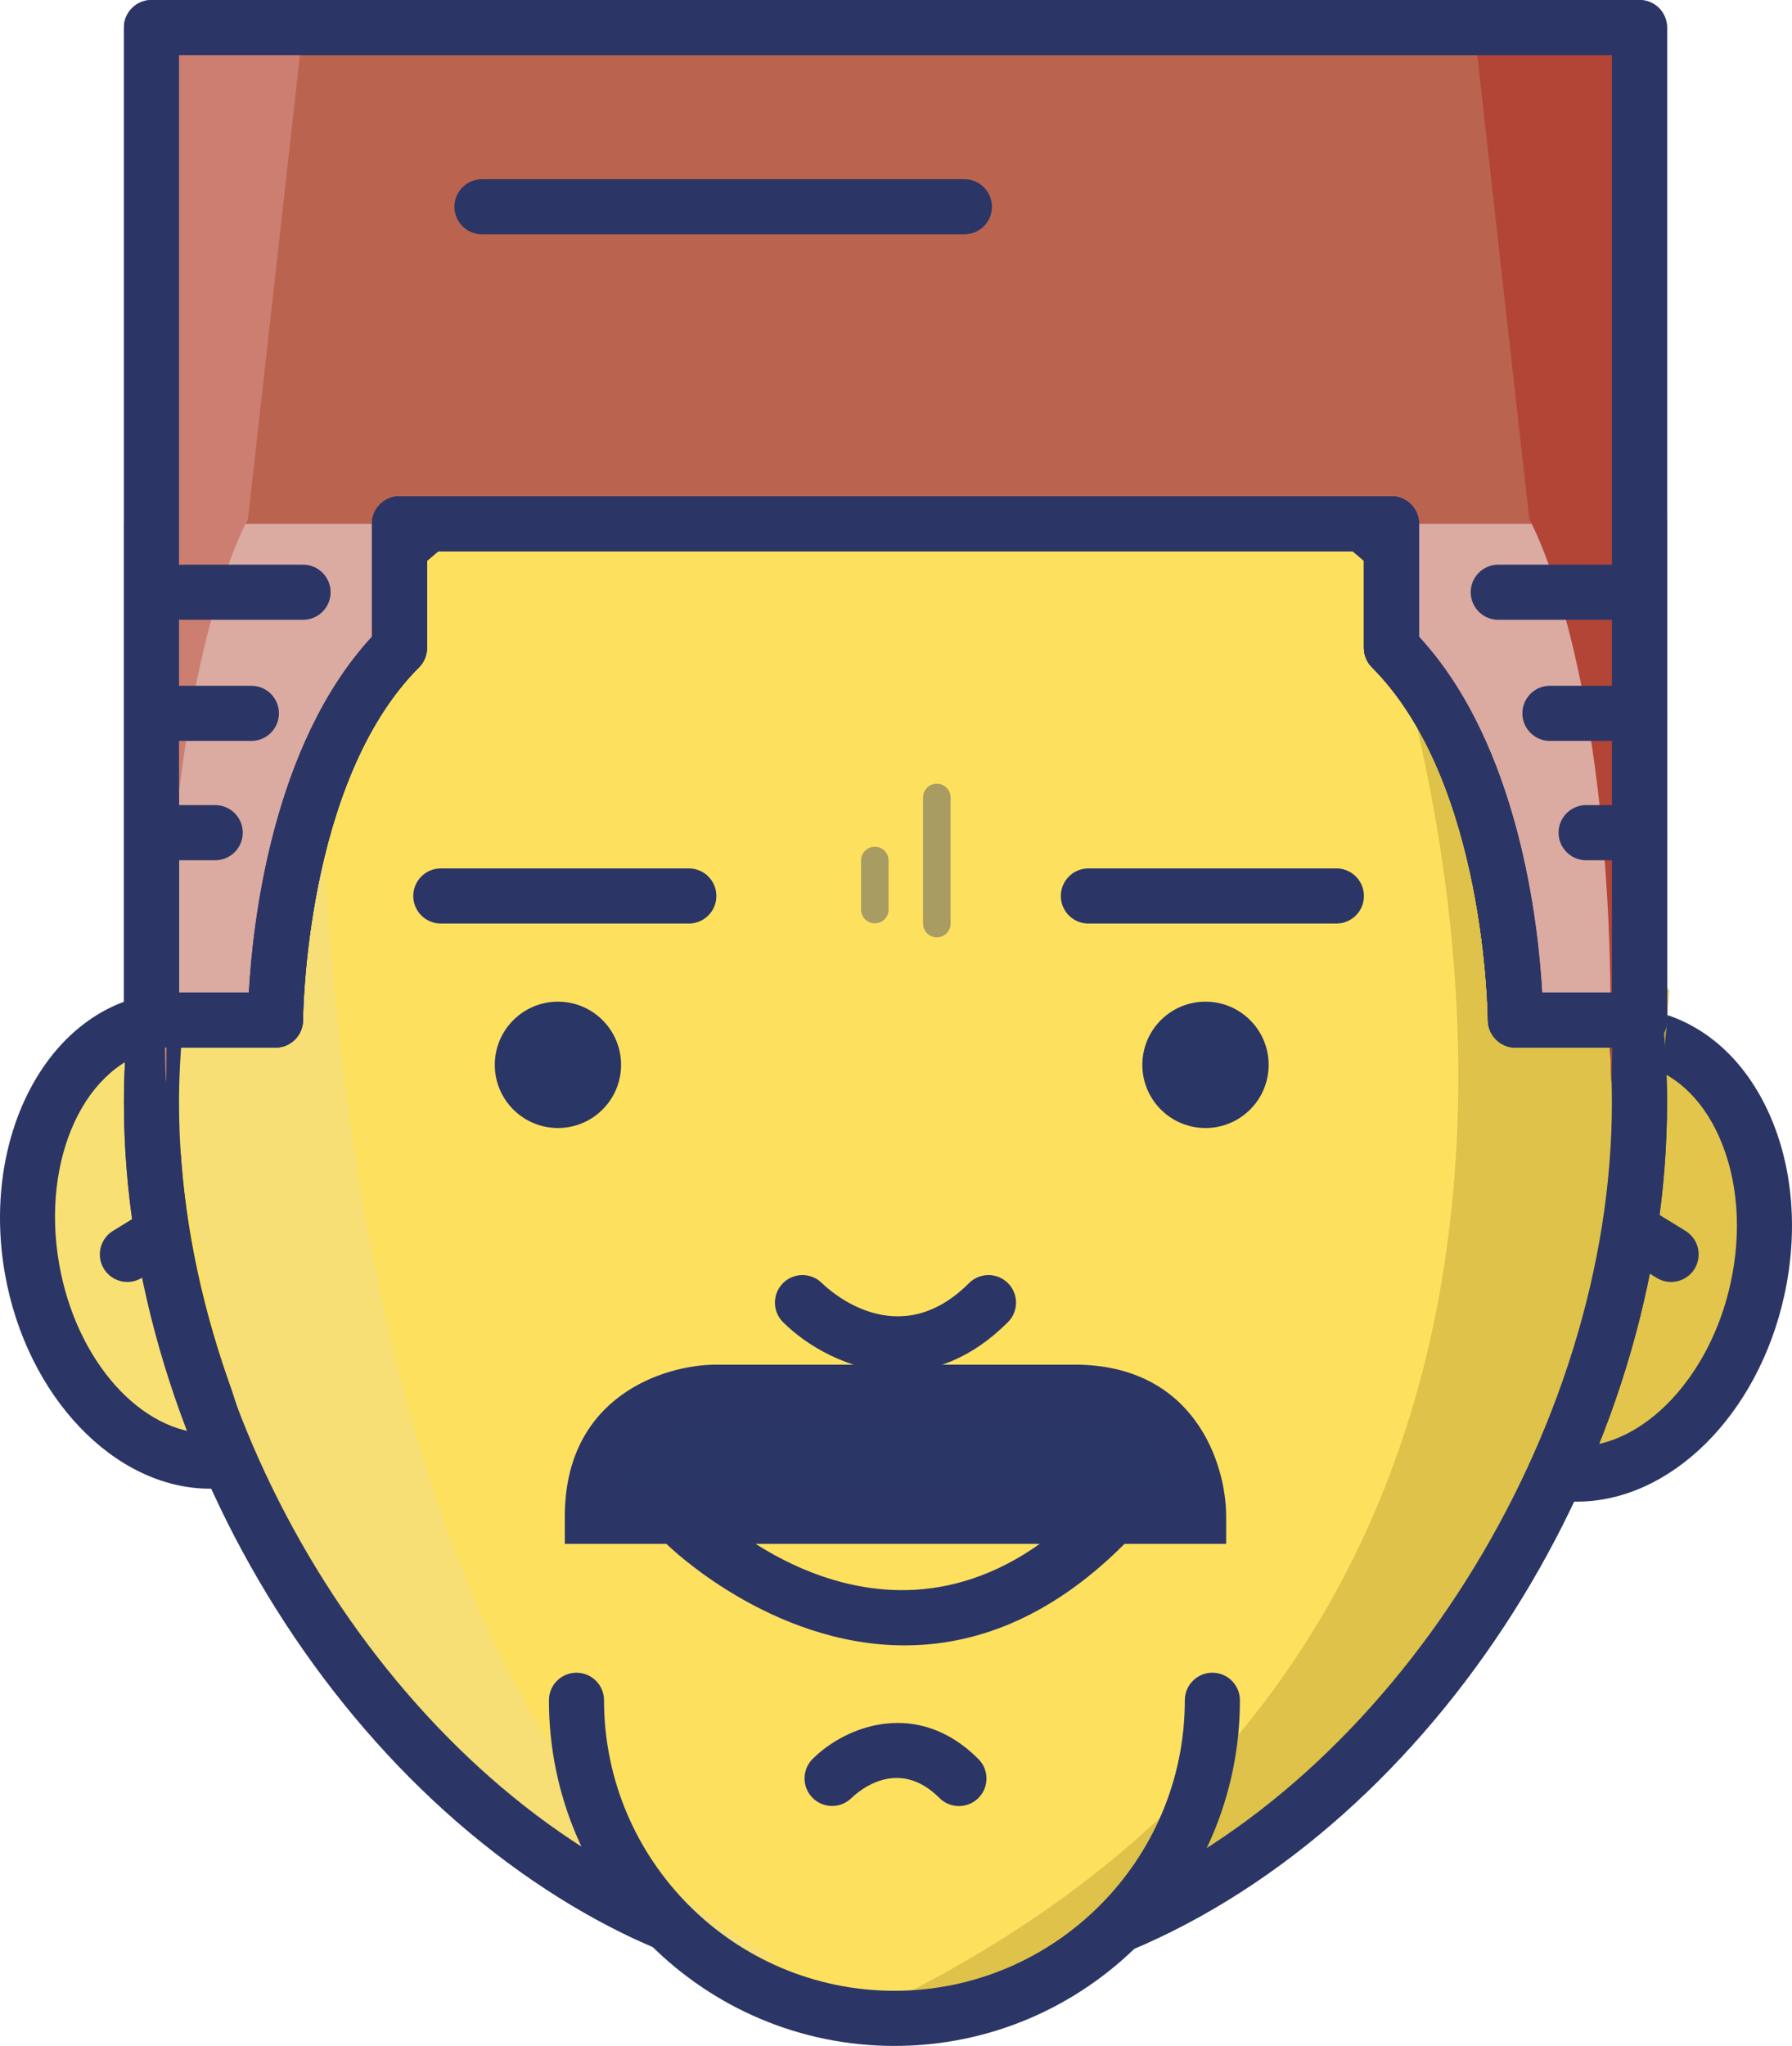 <?xml version="1.0" encoding="utf-8"?>
<!-- Generator: Adobe Illustrator 16.0.0, SVG Export Plug-In . SVG Version: 6.00 Build 0)  -->
<!DOCTYPE svg PUBLIC "-//W3C//DTD SVG 1.1//EN" "http://www.w3.org/Graphics/SVG/1.1/DTD/svg11.dtd">
<svg version="1.1" id="Advanced" xmlns="http://www.w3.org/2000/svg" xmlns:xlink="http://www.w3.org/1999/xlink" x="0px" y="0px"
	 width="130.064px" height="148.424px" viewBox="0 0 130.064 148.424" enable-background="new 0 0 130.064 148.424"
	 xml:space="preserve">
<g>
	
		<ellipse transform="matrix(0.985 -0.173 0.173 0.985 -15.344 3.772)" fill="#F9E073" cx="13.989" cy="90.003" rx="11.841" ry="16.104"/>
	<path fill="#2B3666" d="M15.24,107.999c-6.925,0-13.324-6.708-14.884-15.604c-1.725-9.833,2.988-18.905,10.505-20.224
		c0.618-0.108,1.249-0.163,1.875-0.163c6.926,0,13.325,6.707,14.885,15.603c0.816,4.654,0.239,9.289-1.626,13.05
		c-1.967,3.968-5.121,6.516-8.879,7.174C16.499,107.943,15.868,107.999,15.24,107.999z M12.736,76.009
		c-0.396,0-0.794,0.034-1.184,0.103c-5.345,0.938-8.6,7.933-7.257,15.593c1.229,7.009,5.935,12.295,10.945,12.295
		c0.396,0,0.795-0.035,1.185-0.104c2.473-0.434,4.599-2.213,5.986-5.011c1.489-3.004,1.94-6.762,1.271-10.582
		C22.453,81.294,17.747,76.009,12.736,76.009z"/>
</g>
<g>
	
		<ellipse transform="matrix(0.977 0.215 -0.215 0.977 22.236 -22.774)" fill="#E2C54A" cx="115.988" cy="91.003" rx="11.841" ry="16.104"/>
	<path fill="#2B3666" d="M114.435,108.939c-0.783,0-1.568-0.086-2.333-0.254c-3.726-0.818-6.768-3.498-8.563-7.546
		c-1.704-3.838-2.083-8.493-1.068-13.107c1.905-8.67,8.244-14.964,15.071-14.964c0.784,0,1.569,0.086,2.334,0.254
		c3.726,0.818,6.767,3.498,8.563,7.545c1.703,3.838,2.082,8.493,1.067,13.107C127.601,102.646,121.262,108.939,114.435,108.939z
		 M117.542,77.068c-4.884,0-9.684,5.083-11.165,11.823c-0.833,3.787-0.542,7.561,0.817,10.625c1.268,2.854,3.315,4.724,5.768,5.263
		c0.482,0.105,0.979,0.16,1.474,0.16c4.884,0,9.684-5.083,11.165-11.824c0.833-3.787,0.542-7.561-0.817-10.625
		c-1.268-2.854-3.314-4.723-5.767-5.262C118.534,77.123,118.038,77.068,117.542,77.068z"/>
</g>
<g>
	<path fill="#FEE05F" d="M48.413,139.522C26.702,130.256,10.995,104.038,10.995,80c0-29.823,24.177-54,54-54s54,24.177,54,54
		c0,24.17-15.881,50.543-37.776,59.672"/>
	<path fill="#2B3666" d="M81.219,141.673c-0.783,0-1.526-0.463-1.847-1.231c-0.426-1.02,0.057-2.19,1.076-2.615
		c20.493-8.545,36.546-33.944,36.546-57.826c0-28.673-23.327-52-52-52s-52,23.327-52,52c0,23.681,15.902,49.019,36.203,57.683
		c1.016,0.434,1.488,1.609,1.054,2.625c-0.433,1.016-1.606,1.489-2.625,1.055C25.603,131.962,8.995,105.582,8.995,80
		c0-30.878,25.122-56,56-56c30.879,0,56,25.122,56,56c0,25.8-16.77,52.246-39.007,61.518
		C81.737,141.623,81.475,141.673,81.219,141.673z"/>
</g>
<g>
	<ellipse fill="#FEE05F" cx="64.203" cy="138.125" rx="17.792" ry="7.875"/>
</g>
<g opacity="0.8">
	<path fill="#D6BA44" d="M99.299,40.728c0,0,28.763,72.902-34.305,104.272c0,0,51.667-5.334,56.169-73.137L99.299,40.728z"/>
</g>
<g>
	<path fill="#F7DE75" d="M23.245,46.75c0,0-2.572,77.469,33.071,95.304c0,0-40.082-2.876-44.379-70.145
		C11.937,71.909,20.226,49.034,23.245,46.75z"/>
</g>
<g>
	<path fill="#2B3666" d="M81.235,141.665c-0.783,0-1.526-0.463-1.847-1.23c-0.426-1.02,0.056-2.19,1.075-2.616
		c20.485-8.548,36.531-33.945,36.531-57.818c0-28.673-23.327-52-52-52s-52,23.327-52,52c0,23.275,14.981,47.813,34.847,57.077
		c1.001,0.467,1.434,1.656,0.967,2.658c-0.467,1-1.655,1.436-2.658,0.967C24.969,130.824,8.995,104.729,8.995,80
		c0-30.878,25.122-56,56-56c30.879,0,56,25.122,56,56c0,25.79-16.763,52.234-38.99,61.51
		C81.752,141.615,81.492,141.665,81.235,141.665z"/>
</g>
<g>
	<path fill="#2B3666" d="M65.225,99.52c-3.607,0-6.732-1.943-8.395-3.605c-0.781-0.781-0.781-2.047,0-2.828
		c0.778-0.779,2.04-0.78,2.822-0.007c0.552,0.542,5.541,5.146,10.678,0.007c0.781-0.781,2.047-0.781,2.828,0s0.781,2.047,0,2.828
		C70.502,98.57,67.747,99.52,65.225,99.52z"/>
</g>
<g>
	<line fill="#FFFFFF" x1="9.245" y1="91" x2="11.287" y2="89.745"/>
	<path fill="#2B3666" d="M9.247,93c-0.672,0-1.328-0.338-1.706-0.953c-0.578-0.94-0.284-2.173,0.657-2.751l2.042-1.255
		c0.941-0.577,2.173-0.285,2.751,0.657c0.578,0.94,0.284,2.173-0.657,2.751l-2.042,1.255C9.965,92.904,9.604,93,9.247,93z"/>
</g>
<g>
	<line fill="#FFFFFF" x1="121.288" y1="91" x2="119.246" y2="89.745"/>
	<path fill="#2B3666" d="M121.286,93c-0.357,0-0.719-0.096-1.045-0.296l-2.042-1.255c-0.941-0.578-1.235-1.811-0.657-2.751
		c0.578-0.943,1.811-1.234,2.751-0.657l2.042,1.255c0.941,0.578,1.235,1.811,0.657,2.751C122.614,92.662,121.958,93,121.286,93z"/>
</g>
<g>
	<circle fill="#2A3666" cx="40.495" cy="77.25" r="4.583"/>
</g>
<g>
	<circle fill="#2A3666" cx="87.495" cy="77.25" r="4.584"/>
</g>
<g>
	<path fill="#2B3666" d="M65.656,119.366c-9.752,0-17.132-7.212-17.242-7.322c-0.781-0.781-0.781-2.047,0-2.828
		c0.779-0.781,2.045-0.781,2.826-0.002c0.576,0.571,13.972,13.535,27.508,0.002c0.781-0.781,2.047-0.781,2.828,0
		s0.781,2.047,0,2.828C76.084,117.535,70.569,119.366,65.656,119.366z"/>
</g>
<g>
	<path fill="#2B3666" d="M69.599,131.023c-0.512,0-1.023-0.195-1.414-0.586c-2.997-2.994-5.848-0.518-6.391,0.01
		c-0.788,0.767-2.05,0.758-2.823-0.025c-0.771-0.782-0.772-2.035,0.005-2.813c2.42-2.42,7.625-4.415,12.037,0
		c0.781,0.781,0.781,2.047,0,2.828C70.623,130.828,70.111,131.023,69.599,131.023z"/>
</g>
<g>
	<path fill="#DBAAA1" d="M118.995,38v36h-9c0,0,0-18-9-27v-9"/>
	<path fill="#2B3666" d="M118.995,76h-9c-1.104,0-1.999-0.896-2-1.999c0-0.172-0.116-17.289-8.414-25.587
		c-0.375-0.375-0.586-0.884-0.586-1.414v-9c0-1.104,0.896-2,2-2s2,0.896,2,2v8.195c7.237,7.831,8.656,20.827,8.933,25.805h5.067V38
		c0-1.104,0.896-2,2-2s2,0.896,2,2v36C120.995,75.104,120.099,76,118.995,76z"/>
</g>
<g>
	<path fill="#BA6450" d="M64.995,38h-36v9c-9,9-9,27-9,27h-9V2h54h54v72h-9c0,0,0-18-9-27v-9H64.995z"/>
	<path fill="#2B3666" d="M118.995,76h-9c-1.104,0-1.999-0.896-2-1.999c0-0.172-0.116-17.289-8.414-25.587
		c-0.375-0.375-0.586-0.884-0.586-1.414v-7h-68v7c0,0.53-0.211,1.039-0.586,1.414c-8.298,8.298-8.414,25.415-8.414,25.587
		c-0.001,1.104-0.896,1.999-2,1.999h-9c-1.104,0-2-0.896-2-2V2c0-1.104,0.896-2,2-2h108c1.104,0,2,0.896,2,2v72
		C120.995,75.104,120.099,76,118.995,76z M111.927,72h5.067V4h-104v68h5.067c0.277-4.978,1.696-17.974,8.933-25.805V38
		c0-1.104,0.896-2,2-2h72c1.104,0,2,0.896,2,2v8.195C110.232,54.026,111.651,67.022,111.927,72z"/>
</g>
<g>
	<path fill="#DBAAA1" d="M10.995,38v36h9c0,0,0-18,9-27v-9"/>
	<path fill="#2B3666" d="M19.995,76h-9c-1.104,0-2-0.896-2-2V38c0-1.104,0.896-2,2-2s2,0.896,2,2v34h5.067
		c0.277-4.978,1.696-17.974,8.933-25.805V38c0-1.104,0.896-2,2-2s2,0.896,2,2v9c0,0.53-0.211,1.039-0.586,1.414
		C22.091,56.732,21.995,73.828,21.995,74C21.995,75.104,21.099,76,19.995,76z"/>
</g>
<g>
	<path fill="#DBAAA1" d="M118.995,38v36h-9c0,0,0-18-9-27v-9"/>
	<path fill="#2B3666" d="M118.995,76h-9c-1.104,0-1.999-0.896-2-1.999c0-0.172-0.116-17.289-8.414-25.587
		c-0.375-0.375-0.586-0.884-0.586-1.414v-9c0-1.104,0.896-2,2-2s2,0.896,2,2v8.195c7.237,7.831,8.656,20.827,8.933,25.805h5.067V38
		c0-1.104,0.896-2,2-2s2,0.896,2,2v36C120.995,75.104,120.099,76,118.995,76z"/>
</g>
<g>
	<line fill="#FFFFFF" x1="31.995" y1="65" x2="49.995" y2="65"/>
	<path fill="#2B3666" d="M49.995,67h-18c-1.104,0-2-0.896-2-2s0.896-2,2-2h18c1.104,0,2,0.896,2,2S51.099,67,49.995,67z"/>
</g>
<g>
	<line fill="#FFFFFF" x1="78.995" y1="65" x2="96.995" y2="65"/>
	<path fill="#2B3666" d="M96.995,67h-18c-1.104,0-2-0.896-2-2s0.896-2,2-2h18c1.104,0,2,0.896,2,2S98.099,67,96.995,67z"/>
</g>
<g opacity="0.4">
	<line fill="#FFFFFF" x1="67.995" y1="67" x2="67.995" y2="57.855"/>
	<path fill="#2B3666" d="M67.995,68c-0.553,0-1-0.448-1-1v-9.145c0-0.552,0.447-1,1-1s1,0.448,1,1V67
		C68.995,67.552,68.547,68,67.995,68z"/>
</g>
<g opacity="0.4">
	<line fill="#FFFFFF" x1="63.495" y1="65.984" x2="63.495" y2="62.427"/>
	<path fill="#2B3666" d="M63.495,66.984c-0.553,0-1-0.448-1-1v-3.557c0-0.552,0.447-1,1-1s1,0.448,1,1v3.557
		C64.495,66.536,64.047,66.984,63.495,66.984z"/>
</g>
<g>
	<path fill="#2A3666" d="M55.995,101h-4c0,0-9,0-9,9h44c0,0,0-9-9-9h-4H55.995z"/>
	<path fill="#2B3666" d="M88.995,112h-48v-2c0-8.701,7.195-11,11-11h26c8.701,0,11,7.195,11,11V112z M45.208,108h39.5
		c-0.547-2.088-2.131-5-6.713-5h-26C51.365,103.007,46.314,103.211,45.208,108z"/>
</g>
<g>
	<path fill="#2B3666" d="M64.918,148.424c-13.828,0-25.077-11.249-25.077-25.076c0-1.104,0.896-2,2-2s2,0.896,2,2
		c0,11.621,9.455,21.076,21.077,21.076c11.621,0,21.076-9.455,21.076-21.076c0-1.104,0.896-2,2-2s2,0.896,2,2
		C89.995,137.175,78.746,148.424,64.918,148.424z"/>
</g>
<g>
	<path fill="none" stroke="#2B3666" stroke-width="4" stroke-linecap="round" stroke-miterlimit="10" d="M80.162,139.672"/>
</g>
<g>
	<path fill="#B34536" d="M106.995,2l4,35.667c0,0,5.904,10.258,5.904,36.386S117.995,2,117.995,2H106.995z"/>
</g>
<g>
	<path fill="#2B3666" d="M117.495,44.965h-8.75c-1.104,0-2-0.896-2-2s0.896-2,2-2h8.75c1.104,0,2,0.896,2,2
		S118.599,44.965,117.495,44.965z"/>
</g>
<g>
	<path fill="#2B3666" d="M118.995,53.75h-6.5c-1.104,0-2-0.896-2-2s0.896-2,2-2h6.5c1.104,0,2,0.896,2,2
		S120.099,53.75,118.995,53.75z"/>
</g>
<g>
	<path fill="#CC7E71" d="M21.995,2l-4,35.667c0,0-5.904,10.258-5.904,36.386S10.995,2,10.995,2H21.995z"/>
</g>
<g>
	<path fill="#2B3666" d="M118.995,62.408h-3.875c-1.104,0-2-0.896-2-2s0.896-2,2-2h3.875c1.104,0,2,0.896,2,2
		S120.099,62.408,118.995,62.408z"/>
</g>
<g>
	<path fill="#2B3666" d="M21.995,44.965h-8.75c-1.104,0-2-0.896-2-2s0.896-2,2-2h8.75c1.104,0,2,0.896,2,2
		S23.099,44.965,21.995,44.965z"/>
</g>
<g>
	<path fill="#2B3666" d="M18.245,53.75h-6.5c-1.104,0-2-0.896-2-2s0.896-2,2-2h6.5c1.104,0,2,0.896,2,2S19.349,53.75,18.245,53.75z"
		/>
</g>
<g>
	<path fill="#2B3666" d="M15.62,62.408h-3.875c-1.104,0-2-0.896-2-2s0.896-2,2-2h3.875c1.104,0,2,0.896,2,2
		S16.724,62.408,15.62,62.408z"/>
</g>
<g>
	<path fill="#2B3666" d="M69.995,17H34.982c-1.104,0-2-0.896-2-2s0.896-2,2-2h35.013c1.104,0,2,0.896,2,2S71.099,17,69.995,17z"/>
</g>
<g>
	<path fill="#2B3666" d="M118.995,76h-9c-1.104,0-1.999-0.896-2-1.999c0-0.172-0.116-17.289-8.414-25.587
		c-0.375-0.375-0.586-0.884-0.586-1.414v-7h-68v7c0,0.53-0.211,1.039-0.586,1.414c-8.298,8.298-8.414,25.415-8.414,25.587
		c-0.001,1.104-0.896,1.999-2,1.999h-9c-1.104,0-2-0.896-2-2V2c0-1.104,0.896-2,2-2h108c1.104,0,2,0.896,2,2v72
		C120.995,75.104,120.099,76,118.995,76z M111.927,72h5.067V4h-104v68h5.067c0.277-4.978,1.696-17.974,8.933-25.805V38
		c0-1.104,0.896-2,2-2h72c1.104,0,2,0.896,2,2v8.195C110.232,54.026,111.651,67.022,111.927,72z"/>
</g>
</svg>
